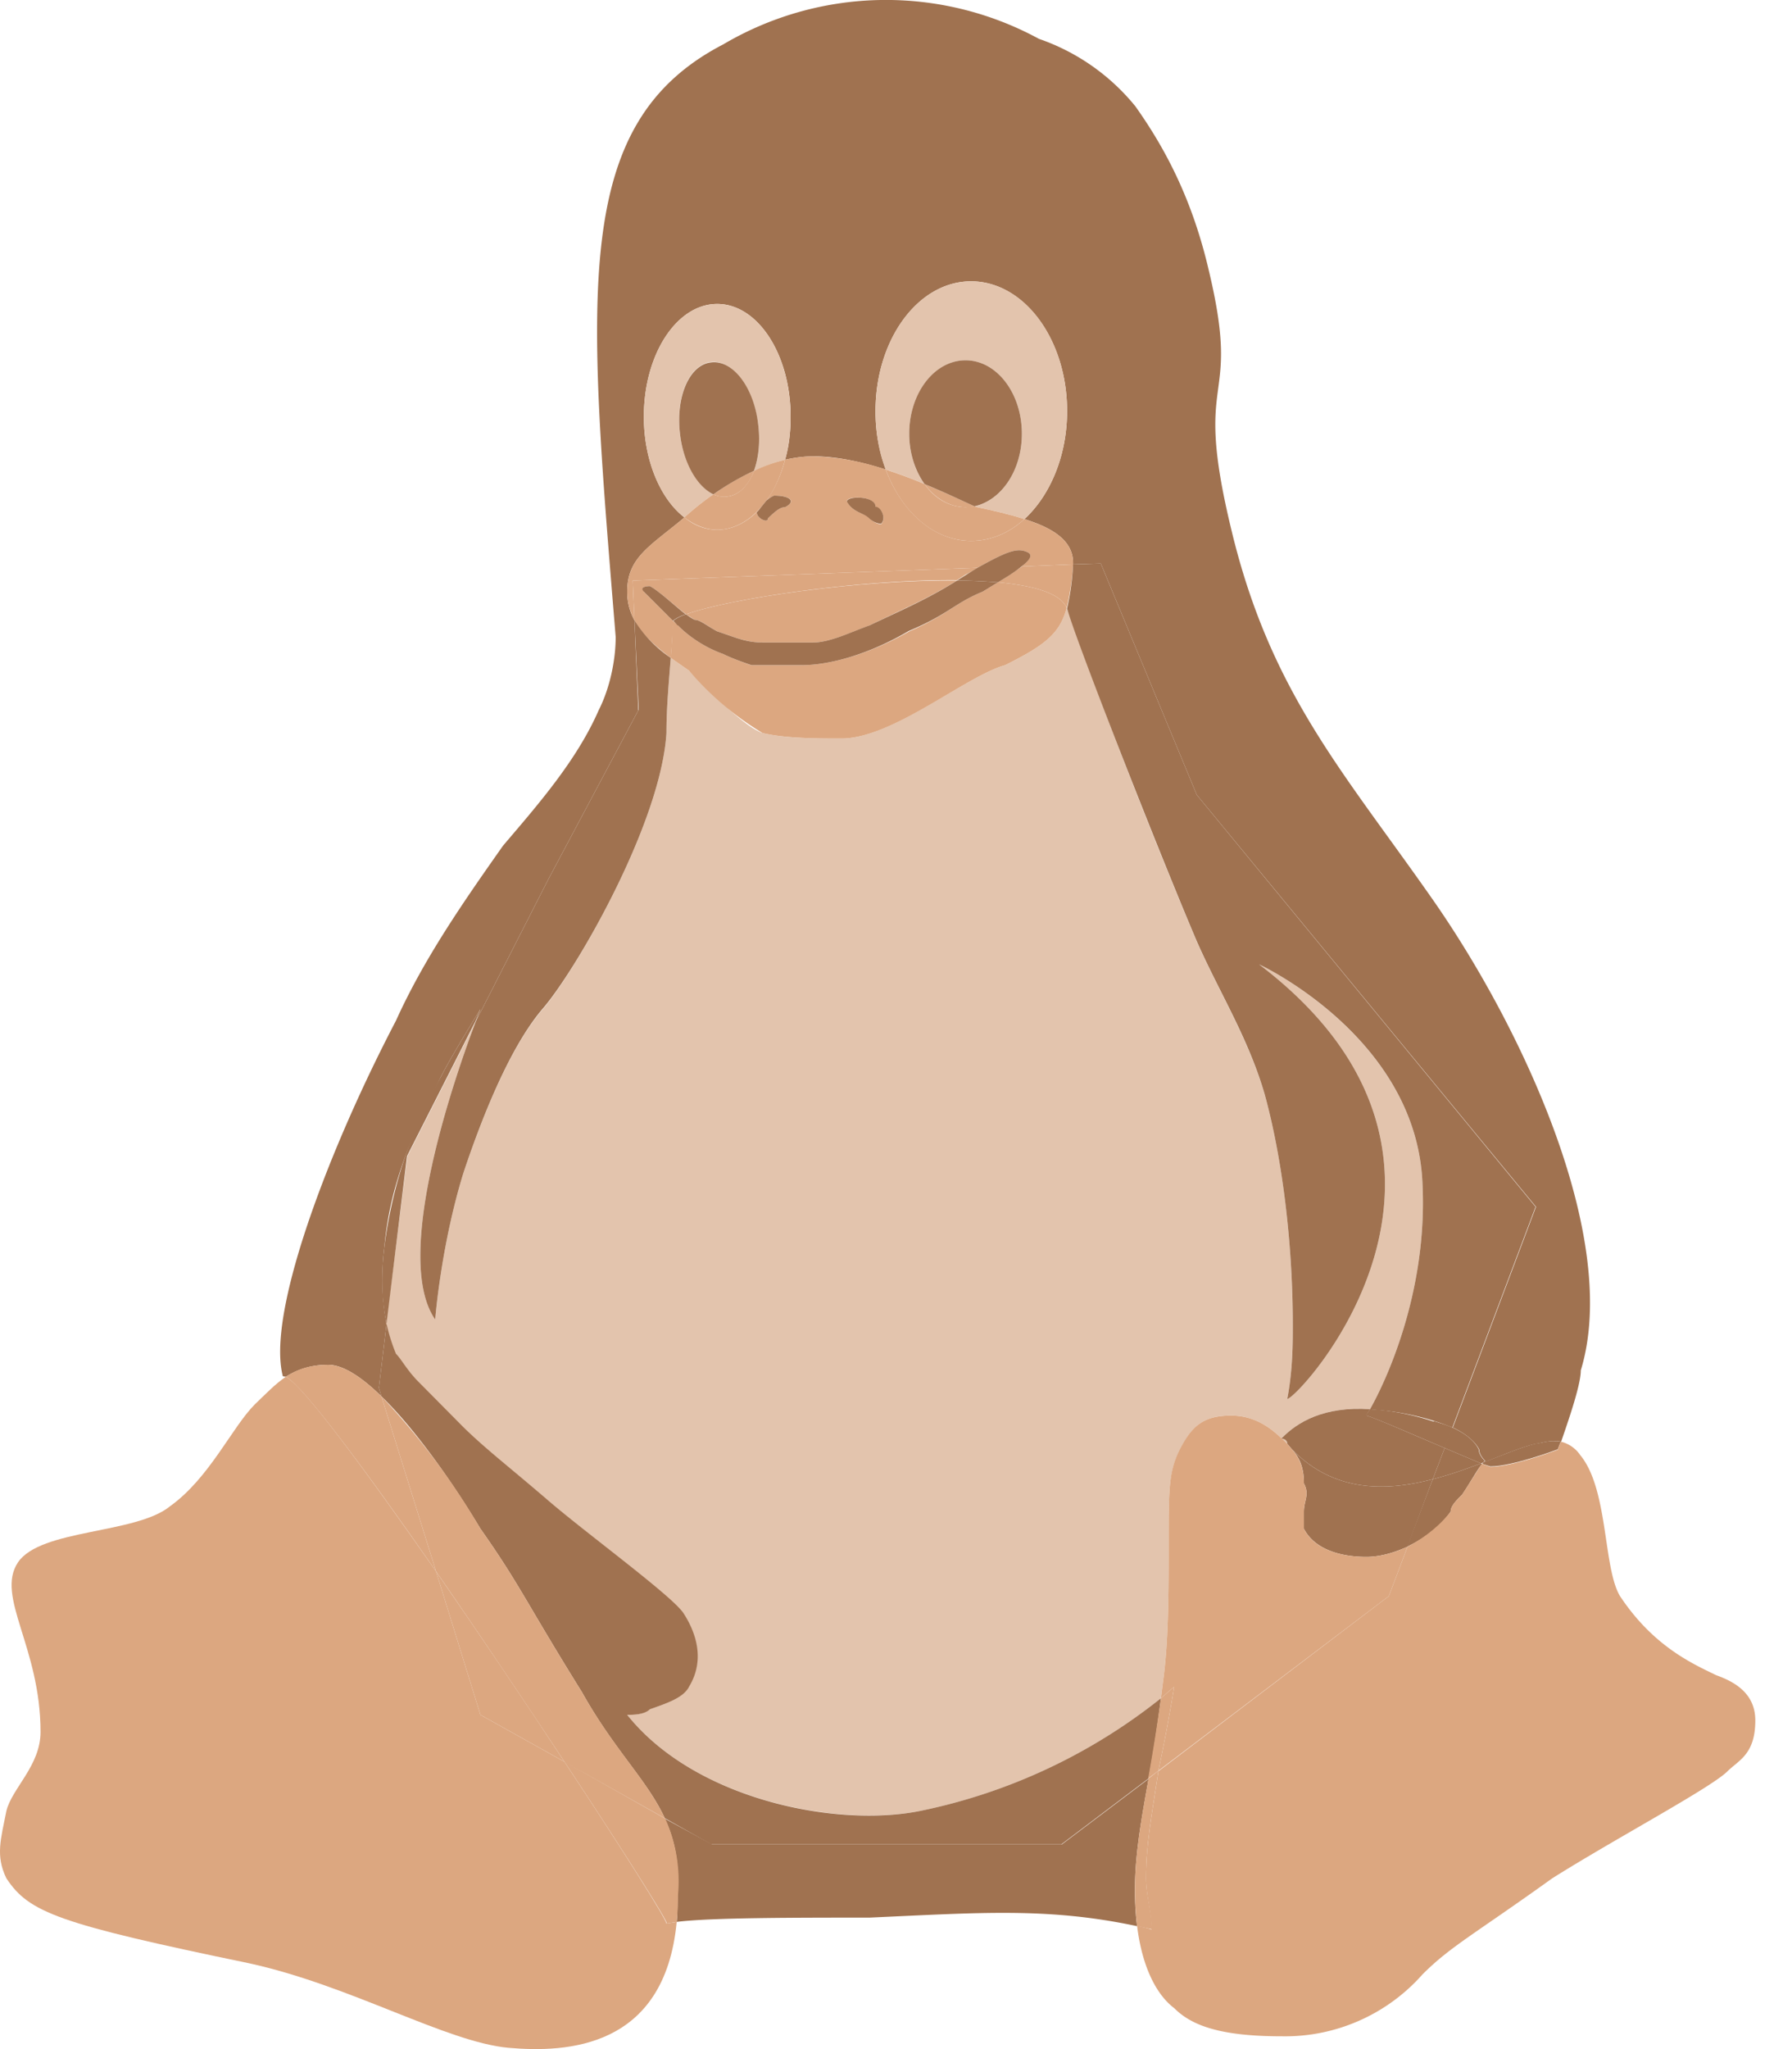 <svg xmlns="http://www.w3.org/2000/svg" width="42" height="48" fill="none"><path fill="#A07250" d="M34.93 34.35c.53 0 1.58-.4 1.58-.4l.07-.18c-.27-.05-.51.05-.6.05-.3.07-.73.25-1.22.44l-.02.03.19.06Z"/><path fill="#A07250" d="m12.85 20.6 2.11-3.96-.09-2.11c-.11-.2-.17-.42-.17-.67 0-.8.53-1.06 1.32-1.72l.02-.02c-.56-.43-.95-1.33-.95-2.36 0-1.46.77-2.64 1.72-2.64s1.72 1.18 1.72 2.64c0 .36-.04.7-.13 1.01.22-.05.44-.08.66-.08.55 0 1.14.13 1.7.31a3.92 3.92 0 0 1-.24-1.37c0-1.68 1-3.04 2.24-3.04 1.24 0 2.25 1.36 2.25 3.04 0 1.05-.4 1.98-1 2.53.67.21 1.16.51 1.14 1.06l.65-.02 2.25 5.42L36 28.27l-1.95 5.17c.3.14.53.33.62.52 0 .13.14.26.14.26a.72.72 0 0 0-.04.04c.49-.19.91-.37 1.23-.44.08 0 .32-.1.59-.05.16-.47.46-1.32.46-1.67.93-3.04-1.32-7.93-3.43-10.97-2.12-3.04-3.84-4.89-4.76-8.72-.93-3.84.26-2.78-.53-6.08-.4-1.72-1.06-2.91-1.72-3.84A5.02 5.02 0 0 0 24.35.91a7.51 7.51 0 0 0-7.4.13c-3.57 1.85-3.18 5.81-2.52 13.88 0 .53-.13 1.19-.4 1.72-.52 1.19-1.45 2.24-2.24 3.17-.93 1.32-1.85 2.64-2.51 4.1-1.59 3.04-3.04 6.87-2.65 8.33l.07.01c.27-.17.58-.28.99-.28.36 0 .8.3 1.25.74l-.06-.2.18-1.5c-.1-.52-.14-1.1-.05-1.81.13-1.46.66-2.65 1.32-3.97.27-.53.93-1.59.93-1.59l-.11.29 1.7-3.33Z"/><path fill="#E3C4AD" d="M22.76 6.59c-1.24 0-2.24 1.36-2.24 3.04 0 .5.08.96.24 1.37.32.1.63.22.91.34-.22-.3-.36-.72-.36-1.18 0-.95.6-1.72 1.32-1.72.73 0 1.32.77 1.32 1.72 0 .86-.48 1.56-1.1 1.7l.05.02c.38.08.77.17 1.11.28.6-.55 1-1.48 1-2.53 0-1.68-1-3.04-2.25-3.04ZM16.81 7.12c-.95 0-1.72 1.18-1.72 2.64 0 1.03.39 1.93.95 2.36.08-.07.33-.3.68-.54-.37-.18-.7-.73-.78-1.4-.11-.87.2-1.63.72-1.7.5-.06 1 .6 1.11 1.46.05.41.01.8-.1 1.09.23-.1.48-.2.73-.26.09-.31.13-.65.13-1 0-1.47-.77-2.65-1.72-2.65ZM14.7 40.17c1.58 1.98 4.89 2.64 6.87 2.25a13.34 13.34 0 0 0 5.64-2.64l.05-.4c.13-.93.13-2.12.13-3.18 0-1.32 0-1.72.27-2.24.26-.53.52-.8 1.19-.8.66 0 1.05.4 1.32.66 0-.13-.13-.13-.13-.13.37-.38.99-.75 2.07-.68.37-.65 1.35-2.74 1.23-5.27-.13-3.43-3.83-5.15-3.83-5.15 6.08 4.62.92 10.18.66 10.18.13-.67.13-1.33.13-1.72 0-1.99-.26-3.97-.66-5.42-.4-1.33-1.06-2.38-1.59-3.57A158.37 158.37 0 0 1 25 14.24c-.16.6-.5.87-1.44 1.34-.93.26-2.65 1.72-3.84 1.72-.53 0-1.32 0-1.85-.13-.4-.14-1.06-.8-1.72-1.46l-.43-.3c-.04.54-.1 1.15-.1 1.76-.13 2.11-2.11 5.55-2.9 6.47-.8.93-1.46 2.65-1.86 3.84-.53 1.72-.66 3.43-.66 3.43-1.03-1.48.51-5.82.95-6.98l-1.6 3.15L9.05 31c.06.26.13.49.22.7.13.14.26.4.53.67l1.05 1.06c.53.53 1.06.92 1.99 1.72.92.79 2.9 2.24 3.17 2.64.26.4.53 1.06.13 1.72-.13.26-.53.4-.92.53-.14.13-.4.13-.53.13Z"/><path fill="#A07250" d="M24.88 43.2h-8.2l-1.1-.6c.23.49.35 1.04.3 1.8 0 .22 0 .43-.02.62.79-.1 2.75-.1 4.51-.1h.01c2.64-.12 4.2-.24 6.27.2a6.77 6.77 0 0 1-.05-.85c0-.8.14-1.6.32-2.6l-2.04 1.54Z"/><path fill="#DCA780" fill-rule="evenodd" d="M16.02 12.14c-.8.66-1.32.93-1.32 1.72 0 .25.06.46.17.67l-.04-.93 8.08-.3c.7-.39.94-.48 1.18-.36.12.06.04.18-.15.33l1.21-.05c.02-.55-.47-.85-1.14-1.06-.35.32-.78.51-1.25.51-.87 0-1.63-.68-2-1.67a5.67 5.67 0 0 0-1.7-.31c-.22 0-.44.03-.66.08-.1.37-.25.7-.44.96.04-.04.1-.08.18-.12.4 0 .52.14.26.27-.13 0-.26.13-.4.26 0 .13-.26 0-.26-.13a.75.75 0 0 0 .1-.12c-.3.33-.65.52-1.03.52-.28 0-.54-.1-.77-.29l-.02.02Zm4.36 0c-.13-.13-.4-.13-.53-.4 0-.13.67-.13.67.14.13 0 .26.26.13.4 0 0-.13 0-.27-.14Z" clip-rule="evenodd"/><path fill="#DCA780" d="M17.96 11.73c.2-.26.34-.6.44-.96-.25.06-.5.15-.73.26-.13.34-.35.57-.62.6a.6.6 0 0 1-.33-.05c-.35.24-.6.47-.68.54.23.18.5.29.77.29.38 0 .74-.2 1.02-.52l.13-.16Z"/><path fill="#DCA780" d="M17.05 11.63c.27-.03.5-.26.62-.6-.36.16-.68.36-.95.55.11.05.22.07.33.05ZM22.63 11.88c.07 0 .14 0 .21-.02-.27-.12-.68-.32-1.17-.52.24.33.58.54.96.54Z"/><path fill="#DCA780" d="M22.76 12.67c.47 0 .9-.19 1.25-.51-.34-.11-.73-.2-1.11-.28l-.06-.02-.2.02c-.39 0-.73-.2-.97-.54-.28-.12-.6-.24-.91-.34.37 1 1.13 1.67 2 1.67ZM19.06 15.05c.4 0 .93-.26 1.32-.4.73-.36 1.34-.61 2.05-1.05-2.27-.03-5.33.42-6.35.79l.2.13c.14 0 .27.13.53.27.4.13.66.26 1.06.26h1.2Z"/><path fill="#DCA780" d="M15.1 13.86c-.14-.13.13-.13.13-.13.2.1.57.45.85.66 1.02-.37 4.08-.82 6.35-.8l.2-.13c.1-.05.2-.1.28-.16l-8.08.3.04.93c.18.33.49.61.85.88a10.7 10.7 0 0 0 .05-.87l-.68-.68Z"/><path fill="#DCA780" d="M19.72 17.3c1.2 0 2.91-1.46 3.84-1.72.94-.47 1.28-.74 1.44-1.34-.14-.34-.76-.52-1.61-.6l-.36.22c-.66.27-.8.53-1.72.93-.93.53-1.85.79-2.51.79h-1.2s-.39-.13-.65-.26c-.4-.14-.8-.4-1.06-.67l-.12-.11c-.04.04-.05.08-.01.11 0 .23-.02.48-.04.76l.43.3a7.06 7.06 0 0 0 1.72 1.46c.53.13 1.32.13 1.85.13Z"/><path fill="#DCA780" d="m25.15 13.22-1.2.05c-.14.1-.34.24-.56.37.85.08 1.47.26 1.61.6a5.73 5.73 0 0 0 .15-1.02Z"/><path fill="#A07250" d="M19.85 11.75c.14.26.4.26.53.4.14.12.27.12.27.12.13-.13 0-.4-.13-.4 0-.26-.67-.26-.67-.12ZM17.74 12.01c0 .13.26.26.26.13.14-.13.27-.26.4-.26.26-.13.13-.27-.26-.27a.75.75 0 0 0-.18.12l-.13.16a.75.75 0 0 1-.1.12ZM15.89 14.65c.26.27.66.53 1.06.67.26.13.66.26.66.26h1.19c.66 0 1.58-.26 2.5-.8.93-.39 1.07-.65 1.73-.92l.36-.22c-.3-.02-.62-.04-.96-.04-.7.44-1.32.7-2.05 1.05-.4.14-.92.4-1.32.4h-1.19c-.4 0-.66-.13-1.06-.26-.26-.14-.4-.27-.53-.27a1.44 1.44 0 0 1-.2-.13 1 1 0 0 0-.3.15l.1.11Z"/><path fill="#A07250" d="M15.23 13.73s-.27 0-.14.13l.68.68a1 1 0 0 1 .3-.15c-.27-.21-.64-.56-.84-.66ZM22.91 13.3a45.3 45.3 0 0 0-.48.3c.34 0 .66.02.96.04.22-.13.42-.26.55-.37l-1.03.03ZM24.09 12.94c-.24-.12-.48-.03-1.18.36l1.03-.03c.2-.15.27-.27.15-.33ZM22.63 8.44c-.73 0-1.32.77-1.32 1.72 0 .46.14.87.36 1.18.49.2.9.4 1.17.52.63-.14 1.11-.84 1.11-1.7 0-.95-.59-1.72-1.32-1.72ZM17.77 9.94c-.1-.87-.6-1.52-1.11-1.45-.51.06-.83.82-.72 1.69.08.67.4 1.22.78 1.4.27-.19.6-.39.95-.55.11-.3.15-.68.1-1.09ZM14.96 16.64l-2.11 3.96-1.7 3.33c-.44 1.16-1.98 5.5-.95 6.98 0 0 .13-1.71.66-3.43.4-1.2 1.06-2.91 1.85-3.84.8-.92 2.78-4.36 2.91-6.47 0-.61.06-1.23.1-1.76a2.9 2.9 0 0 1-.85-.88l.1 2.1ZM35.99 28.27l-7.94-9.65-2.25-5.42-.65.02a5.73 5.73 0 0 1-.14 1.03c.13.54 1.98 5.3 3.04 7.8.53 1.2 1.2 2.25 1.59 3.58.4 1.45.66 3.43.66 5.42 0 .4 0 1.05-.13 1.72.26 0 5.42-5.56-.66-10.18 0 0 3.7 1.71 3.83 5.15.12 2.53-.86 4.62-1.23 5.27l.17.02a5.82 5.82 0 0 1 1.76.41l1.95-5.17ZM16.68 43.2h8.2l2.04-1.54c.1-.55.2-1.17.29-1.88a13.34 13.34 0 0 1-5.64 2.64c-1.98.4-5.29-.27-6.87-2.25.13 0 .4 0 .53-.13.4-.14.79-.27.92-.53.4-.66.13-1.32-.13-1.72-.26-.4-2.25-1.85-3.17-2.64-.93-.8-1.46-1.2-1.99-1.72l-1.05-1.06c-.27-.27-.4-.53-.53-.66a4.3 4.3 0 0 1-.22-.7l-.18 1.5.06.2c.87.84 1.8 2.23 2.32 3.1.93 1.32 1.06 1.71 2.38 3.83.76 1.36 1.53 2.06 1.94 2.95l1.1.62Z"/><path fill="#A07250" d="M10.33 25.23a10.82 10.82 0 0 0-1.32 3.97c-.09.7-.06 1.3.05 1.8l.48-3.92 1.6-3.15.12-.29s-.66 1.06-.93 1.59ZM30.56 35.41v.4c.27.52.93.66 1.46.66.33 0 .66-.1.97-.24l.59-1.58c-1.1.29-2.32.31-3.3-.7.2.22.28.46.28.8.14.26 0 .4 0 .66Z"/><path fill="#A07250" d="M30.04 33.7s.13 0 .13.12l.11.13c.98 1.01 2.2.99 3.3.7l.28-.73c-.8-.34-1.76-.76-1.84-.76l.09-.15c-1.08-.07-1.7.3-2.07.68Z"/><path fill="#A07250" d="M34 35.41c0-.13.13-.26.27-.4.22-.33.35-.58.47-.72l-.03-.01c-.35.13-.73.27-1.13.37l-.6 1.58c.43-.2.8-.51 1.02-.82ZM33.6 33.3a5.82 5.82 0 0 0-1.49-.29l-.1.15c.09 0 1.05.42 1.85.76l.18-.48c-.13-.06-.28-.1-.43-.15ZM34.8 34.22s-.14-.13-.14-.26c-.09-.2-.31-.38-.62-.52l-.18.48.85.36.05-.02a.72.72 0 0 1 .04-.04Z"/><path fill="#A07250" d="m33.86 33.92-.28.73c.4-.1.78-.24 1.13-.37l-.85-.36Z"/><path fill="#DCA780" d="M30.17 33.82c-.27-.26-.66-.66-1.32-.66-.67 0-.93.27-1.2.8-.26.52-.26.92-.26 2.24 0 1.06 0 2.25-.13 3.18l-.05.4.31-.27c-.12.73-.24 1.36-.37 1.97l5.4-4.09.44-1.16c-.3.14-.64.24-.97.24-.53 0-1.2-.14-1.46-.66v-.4c0-.26.14-.4 0-.66 0-.34-.09-.58-.28-.8a3.52 3.52 0 0 1-.11-.13Z"/><path fill="#DCA780" d="M26.86 44c0 .4.13.8.13 1.2-.11-.04-.23-.06-.34-.09.12.98.46 1.62.87 1.93.4.4 1.06.66 2.52.66a4.3 4.3 0 0 0 3.3-1.45c.66-.66 1.2-.93 3.04-2.25 1.46-.92 3.7-2.11 4.1-2.5.27-.27.66-.4.66-1.2 0-.66-.53-.92-.92-1.06-.53-.26-1.46-.66-2.25-1.85-.4-.66-.27-2.5-.93-3.3a.77.77 0 0 0-.46-.32l-.07.19s-1.05.4-1.58.4l-.2-.07-.46.72c-.14.14-.27.27-.27.4-.23.3-.6.61-1.01.82l-.44 1.16-5.4 4.1-.02.13c-.14.93-.27 1.59-.27 2.38Z"/><path fill="#DCA780" d="M27 45.2c0-.4-.14-.8-.14-1.2 0-.8.13-1.45.27-2.38l.02-.14-.23.18c-.18 1-.32 1.8-.32 2.6 0 .31.02.6.05.86l.34.07Z"/><path fill="#DCA780" d="M27.15 41.48c.13-.61.25-1.24.37-1.97l-.31.27c-.1.71-.2 1.33-.3 1.88l.24-.18ZM15.62 45.06l.24-.04c.02-.2.03-.4.03-.62a3.56 3.56 0 0 0-.3-1.8l-2.36-1.33c1.37 2.07 2.4 3.7 2.4 3.79ZM13.64 39.64c-1.32-2.12-1.45-2.51-2.38-3.83a16.98 16.98 0 0 0-2.32-3.1l1.28 4.1c1.01 1.46 2.09 3.07 3.01 4.46l2.35 1.32c-.41-.89-1.18-1.6-1.94-2.95Z"/><path fill="#DCA780" d="M6.7 32.25c.41.22 1.88 2.2 3.52 4.56l-1.28-4.1c-.45-.44-.89-.74-1.25-.74-.41 0-.72.1-.99.28ZM10.22 36.81l1.04 3.36 1.97 1.1c-.92-1.4-2-3-3.01-4.46Z"/><path fill="#DCA780" d="M5.97 32.9c-.53.53-1.06 1.72-1.98 2.38-.8.66-3.04.53-3.57 1.32-.53.8.53 1.98.53 3.97 0 .79-.67 1.32-.8 1.85-.13.66-.26 1.05 0 1.58.53.8 1.2 1.06 5.69 1.99 2.38.52 4.63 1.85 6.08 1.98 1.37.12 3.66.01 3.94-2.95l-.24.04c0-.1-1.02-1.72-2.39-3.79l-1.97-1.1-1.04-3.36c-1.64-2.35-3.1-4.34-3.52-4.56-.25.17-.47.4-.73.65Z"/></svg>